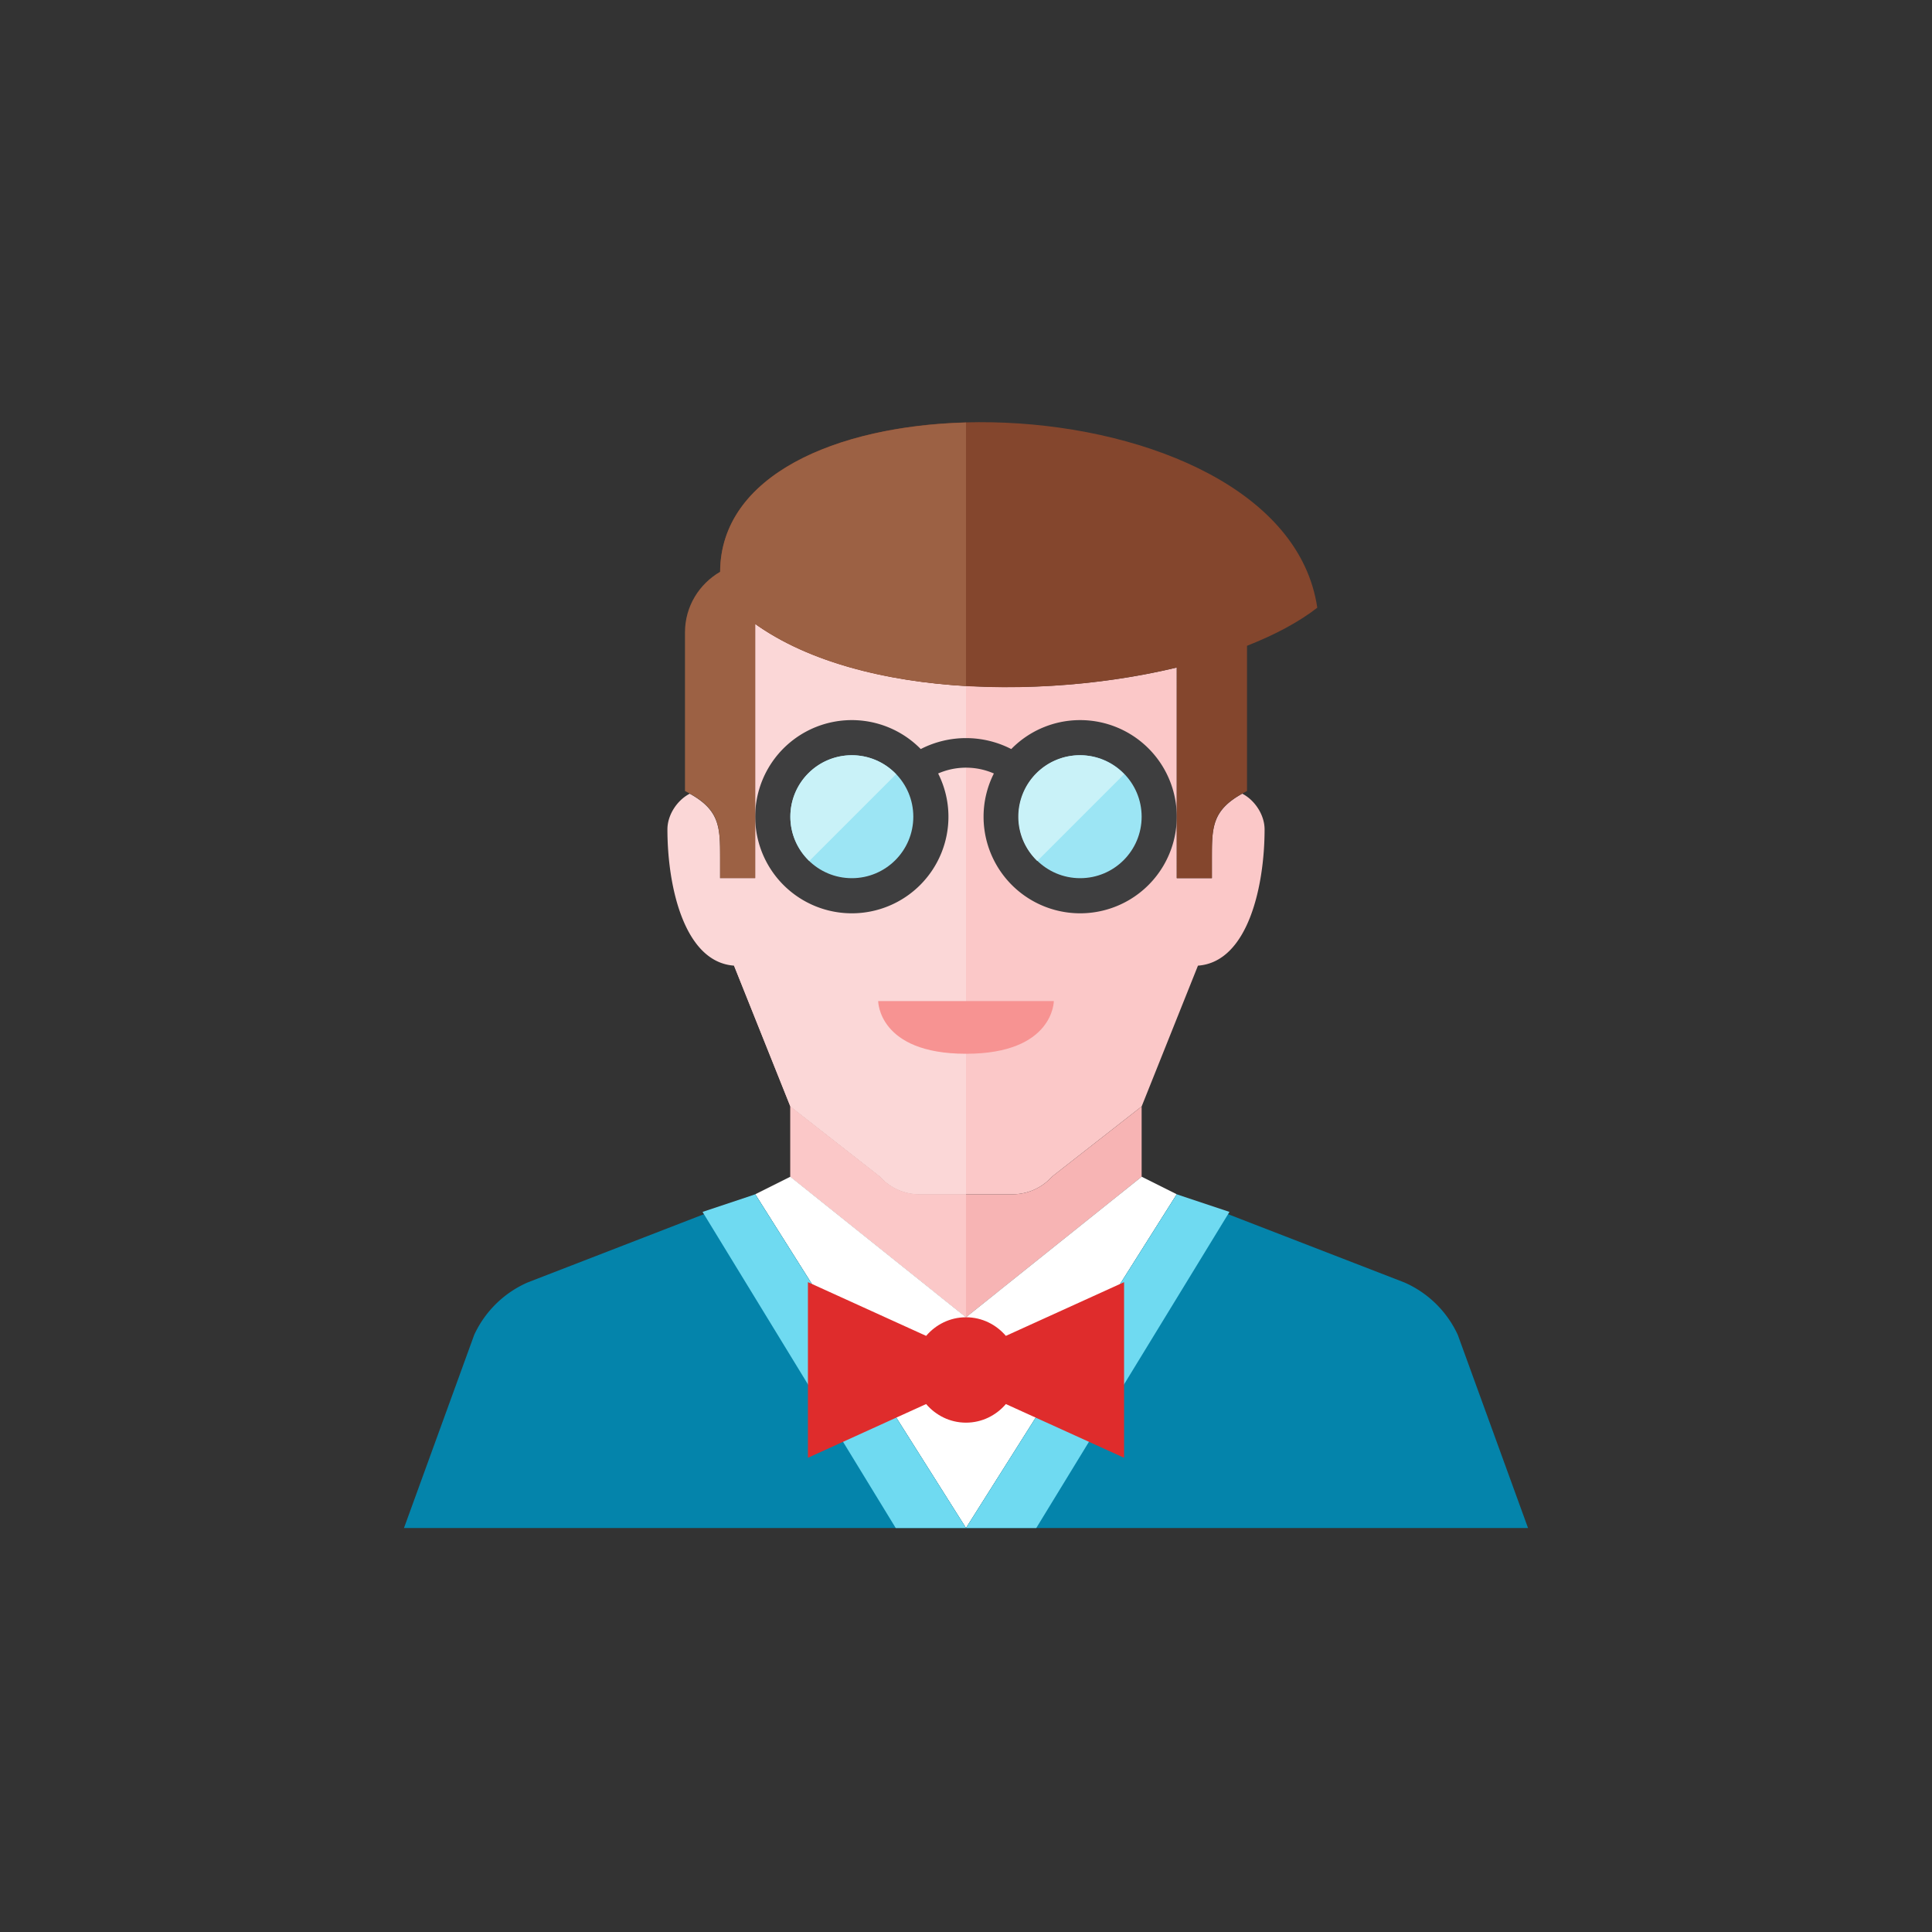 <svg xmlns="http://www.w3.org/2000/svg" width="110" height="110" version="1.0" viewBox="0 0 110 110" id="man"><rect x="0" y="0" width="110" height="110" fill="#333333" stroke="none"/><g><path fill="#FBC8C8" d="M70.73 45.189c-1.709.95-1.73 1.921-1.73 3.64V50h-2V38.006c-3.686.886-7.934 1.284-12 1.042v.012c-4-.232-8.748-1.22-12-3.536V50h-2v2.997l4 10 5.105 3.996a2.999 2.999 0 0 0 2.24 1.004h5.31c.856 0 1.671-.365 2.24-1.004L65 62.997l3.207-8.017C71.042 54.776 72 50.476 72 47.222c0-.834-.564-1.669-1.27-2.033z"></path><path fill="#F7B4B4" d="M57.655 67.997h-5.31a2.999 2.999 0 0 1-2.24-1.004L45 62.997V67l9.996 8h.008L65 67v-4.003l-5.105 3.996a2.999 2.999 0 0 1-2.24 1.004z"></path><path fill="#FBC8C8" d="M50.105 66.993L45 62.997v4l9.996 8H55v-7h-2.655a2.999 2.999 0 0 1-2.24-1.004z"></path><path fill="#FBD7D7" d="M43 50h-2v-1.171c0-1.719-.021-2.69-1.73-3.639-.706.363-1.27 1.198-1.27 2.032 0 3.253.958 7.554 3.793 7.758L45 62.997l5.105 3.996a2.999 2.999 0 0 0 2.24 1.004H55V39.059c-4.597-.27-8.957-1.367-12-3.536V50z"></path><path fill="#FFF" d="M49.192 77.803L55 87l5.808-9.197L67 67.997l-2-1L55 75l-10-8.003-2 1z"></path><path fill="#F79392" d="M50 56.997h10s0 3-5 3-5-3-5-3z"></path><path fill="#0484AB" d="M23 87l4-11a6.002 6.002 0 013.043-2.983L43 68l12 19H23zM87 87l-4-11a6.002 6.002 0 00-3.043-2.983L67 68 55 87h32z"></path><path fill="#6FDAF1" d="M40 69l11 18h4l-1.491-2.361L43 68zM70 69L59 87h-4l1.491-2.361L67 68z"></path><path fill="#DF2C2C" d="M64 73l-6.73 3.059C56.72 75.416 55.913 75 55 75s-1.72.416-2.27 1.059L46 73v10l6.73-3.059C53.28 80.584 54.087 81 55 81s1.72-.416 2.27-1.059L64 83V73z"></path><path fill="#3E3E3F" d="M61.5 41a5.482 5.482 0 0 0-3.923 1.648 5.637 5.637 0 0 0-5.153 0A5.5 5.5 0 1 0 48.5 52a5.5 5.5 0 0 0 5.5-5.5c0-.886-.214-1.72-.586-2.461a3.962 3.962 0 0 1 3.173 0A5.455 5.455 0 0 0 56 46.5a5.5 5.5 0 1 0 11 0 5.5 5.5 0 0 0-5.5-5.5z"></path><circle cx="48.5" cy="46.5" r="3.5" fill="#9CE5F4"></circle><circle cx="61.5" cy="46.5" r="3.5" fill="#9CE5F4"></circle><path fill="#C9F2F8" d="M48.5 43a3.5 3.5 0 00-3.5 3.5c0 .992.417 1.883 1.08 2.521l4.94-4.94A3.48 3.48 0 0048.5 43zM61.479 43a3.5 3.5 0 00-3.5 3.5c0 .992.417 1.883 1.08 2.521L64 44.08A3.484 3.484 0 0061.479 43z"></path><path fill="#84462D" d="M75 34.601c-1.943-13.245-34-14.169-34-2.015v1.131c4.955 5.791 17.126 6.421 26 4.289V50h2v-1.171c0-1.811 0-2.792 2-3.792v-8.268c1.588-.625 2.956-1.355 4-2.168z"></path><path fill="#9C6144" d="M55 24.057c-7.379.199-13.971 3.002-13.998 8.497C39.811 33.246 39 34.522 39 36v9.036c2 1 2 1.981 2 3.792V50h2V35.523c3.043 2.169 7.403 3.266 12 3.536V24.057z"></path></g></svg>